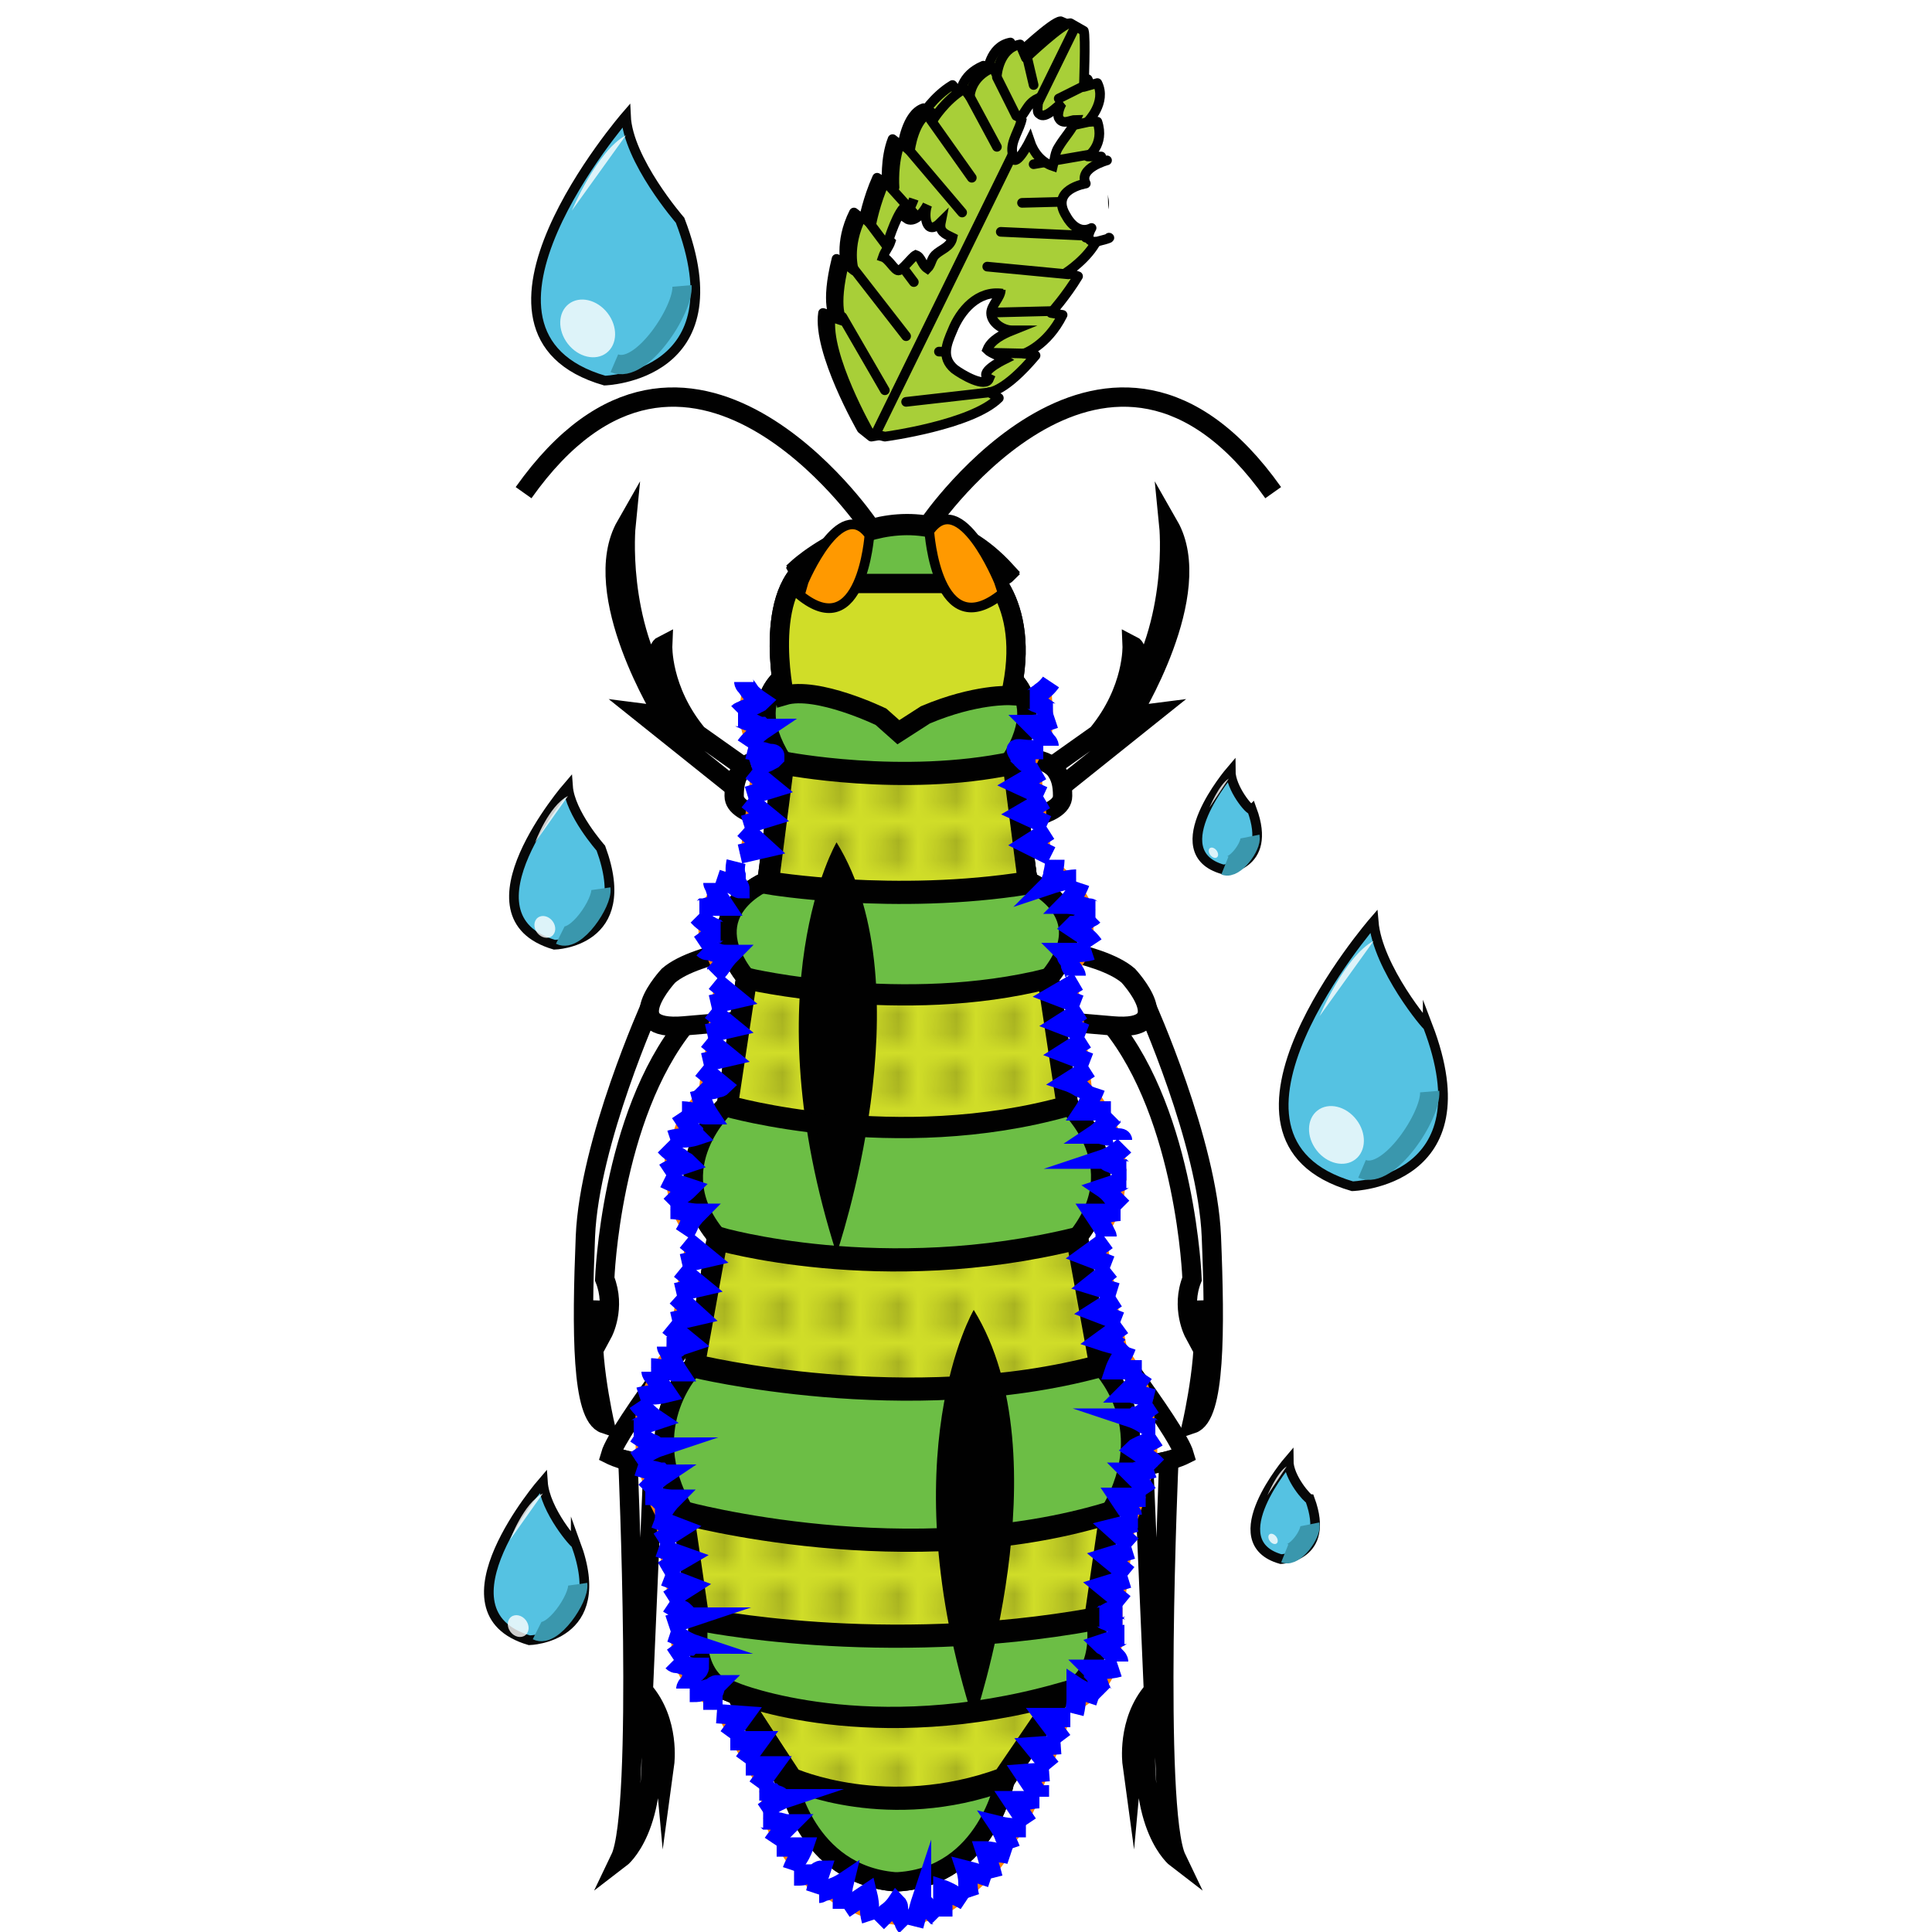 <?xml version="1.0" encoding="utf-8"?>
<!-- Generator: Adobe Illustrator 17.1.0, SVG Export Plug-In . SVG Version: 6.00 Build 0)  -->
<!DOCTYPE svg PUBLIC "-//W3C//DTD SVG 1.1//EN" "http://www.w3.org/Graphics/SVG/1.1/DTD/svg11.dtd">
<svg version="1.1" id="Layer_1" xmlns="http://www.w3.org/2000/svg" xmlns:xlink="http://www.w3.org/1999/xlink" x="0px" y="0px"
	 viewBox="0 0 100 100" enable-background="new 0 0 100 100" xml:space="preserve">
<pattern  y="100" width="2.3" height="2.3" patternUnits="userSpaceOnUse" id="SVGID_3" viewBox="4.1 -6.4 2.3 2.3" overflow="visible">
	<g>
		<polygon fill="none" points="4.1,-6.4 6.4,-6.4 6.4,-4.1 4.1,-4.1 		"/>
		<g>
			<defs>
				<rect id="SVGID_1_" x="4.1" y="-6.4" width="2.3" height="2.3"/>
			</defs>
			<clipPath id="SVGID_2_">
				<use xlink:href="#SVGID_1_"  overflow="visible"/>
			</clipPath>
			<g clip-path="url(#SVGID_2_)">
				<polygon fill="none" points="4.6,-10.5 10.5,-10.5 10.5,-4.6 4.6,-4.6 				"/>
				<polygon fill="none" points="10.5,-4.6 4.6,-4.6 4.6,-10.5 10.5,-10.5 				"/>
			</g>
			<g clip-path="url(#SVGID_2_)">
				<polygon fill="none" points="2.3,-10.5 8.2,-10.5 8.2,-4.6 2.3,-4.6 				"/>
				<polygon fill="none" points="8.2,-4.6 2.3,-4.6 2.3,-10.5 8.2,-10.5 				"/>
			</g>
			<g clip-path="url(#SVGID_2_)">
				<polygon fill="none" points="0,-10.5 5.9,-10.5 5.9,-4.6 0,-4.6 				"/>
				<polygon fill="none" points="5.9,-4.6 0,-4.6 0,-10.5 5.9,-10.5 				"/>
			</g>
			<g clip-path="url(#SVGID_2_)">
				<polygon fill="none" points="4.6,-8.2 10.5,-8.2 10.5,-2.3 4.6,-2.3 				"/>
				<polygon fill="none" points="10.5,-2.3 4.6,-2.3 4.6,-8.2 10.5,-8.2 				"/>
			</g>
			<g clip-path="url(#SVGID_2_)">
				<polygon fill="none" points="2.3,-8.2 8.2,-8.2 8.2,-2.3 2.3,-2.3 				"/>
				<g>
					<polygon fill="none" points="8.2,-2.3 2.3,-2.3 2.3,-8.2 8.2,-8.2 					"/>
					<path fill="#010101" d="M5.6-5.4c0,0.3-0.3,0.5-0.5,0.5c0,0-0.3-0.3-0.3-0.5s0.3-0.5,0.5-0.5S5.6-5.6,5.6-5.4z"/>
				</g>
			</g>
			<g clip-path="url(#SVGID_2_)">
				<polygon fill="none" points="0,-8.2 5.9,-8.2 5.9,-2.3 0,-2.3 				"/>
				<polygon fill="none" points="5.9,-2.3 0,-2.3 0,-8.2 5.9,-8.2 				"/>
			</g>
			<g clip-path="url(#SVGID_2_)">
				<polygon fill="none" points="4.6,-5.9 10.5,-5.9 10.5,0 4.6,0 				"/>
				<polygon fill="none" points="10.5,0 4.6,0 4.6,-5.9 10.5,-5.9 				"/>
			</g>
			<g clip-path="url(#SVGID_2_)">
				<polygon fill="none" points="2.3,-5.9 8.2,-5.9 8.2,0 2.3,0 				"/>
				<polygon fill="none" points="8.2,0 2.3,0 2.3,-5.9 8.2,-5.9 				"/>
			</g>
			<g clip-path="url(#SVGID_2_)">
				<polygon fill="none" points="0,-5.9 5.9,-5.9 5.9,0 0,0 				"/>
				<polygon fill="none" points="5.9,0 0,0 0,-5.9 5.9,-5.9 				"/>
			</g>
		</g>
	</g>
</pattern>
<g id="legs">
	<path fill="#FFFFFF" stroke="#010101" stroke-miterlimit="10" d="M54.2,41.3l5.5-4.4c0,0-0.8,0.1-1.2,0.2c0,0,4-6.4,2-9.9
		c0,0,0.5,5-2.1,8.9c0,0,0.8-2.4,0.2-2.7c0,0,0.1,2.3-1.8,4.6l-2.4,1.7L54.2,41.3z"/>
	<path fill="#FFFFFF" stroke="#010101" stroke-miterlimit="10" d="M52.2,42.5c0,0,2.8-0.2,2.8-1.3c0-0.6-0.1-1-0.4-1.4
		c-0.3-0.3-0.7-0.5-1.3-0.5C53.2,39.4,51.8,42,52.2,42.5z"/>
	<path fill="#FFFFFF" stroke="#010101" stroke-miterlimit="10" d="M59.3,52c0,0,3.2,7.1,3.4,12s0.2,9.3-1,9.7c0,0,1-4.4,0.4-5.9
		c0,0-0.4,0-0.3,1.2c0,0-0.7-1.3-0.1-2.8c0,0-0.3-8.4-4.2-13.2L59.3,52z"/>
	<path fill="#FFFFFF" stroke="#010101" stroke-miterlimit="10" d="M52.5,48.8c0,0,4.4,0.4,5.9,1.7c0,0,2.7,2.9-0.8,2.6
		c-3.5-0.3-3.5-0.3-3.5-0.3S54,50.1,52.5,48.8z"/>
	<path fill="#FFFFFF" stroke="#010101" stroke-miterlimit="10" d="M56,67.6c0,0,4.9,6.3,5.3,7.7c0,0-1.6,0.8-3,0.3l-2.3-3V67.6z"/>
	<path fill="#FFFFFF" stroke="#010101" stroke-miterlimit="10" d="M60.5,75.6c0,0-0.8,18.1,0.4,20.6c0,0-2.1-1.6-1.5-6.9
		c0,0-0.7,0.9-0.8,2c0,0-0.3-2.2,1.1-3.8l-0.5-11.6L60.5,75.6z"/>
	<path fill="#FFFFFF" stroke="#010101" stroke-miterlimit="10" d="M38.7,41.3l-5.5-4.4c0,0,0.8,0.1,1.2,0.2c0,0-4-6.4-2-9.9
		c0,0-0.5,5,2.1,8.9c0,0-0.8-2.4-0.2-2.7c0,0-0.1,2.3,1.8,4.6l2.4,1.7L38.7,41.3z"/>
	<path fill="#FFFFFF" stroke="#010101" stroke-miterlimit="10" d="M40.8,42.5c0,0-2.8-0.2-2.8-1.3c0-0.6,0.1-1,0.4-1.4
		c0.3-0.3,0.7-0.5,1.3-0.5C39.7,39.4,41.2,42,40.8,42.5z"/>
	<path fill="#FFFFFF" stroke="#010101" stroke-miterlimit="10" d="M33.7,52c0,0-3.2,7.1-3.4,12s-0.2,9.3,1,9.7c0,0-1-4.4-0.4-5.9
		c0,0,0.4,0,0.3,1.2c0,0,0.7-1.3,0.1-2.8c0,0,0.3-8.4,4.2-13.2L33.7,52z"/>
	<path fill="#FFFFFF" stroke="#010101" stroke-miterlimit="10" d="M40.5,48.8c0,0-4.4,0.4-5.9,1.7c0,0-2.7,2.9,0.8,2.6
		c3.5-0.3,3.5-0.3,3.5-0.3S38.9,50.1,40.5,48.8z"/>
	<path fill="#FFFFFF" stroke="#010101" stroke-miterlimit="10" d="M36.9,67.6c0,0-4.9,6.3-5.3,7.7c0,0,1.6,0.8,3,0.3l2.3-3V67.6z"/>
	<path fill="#FFFFFF" stroke="#010101" stroke-miterlimit="10" d="M32.5,75.6c0,0,0.8,18.1-0.4,20.6c0,0,2.1-1.6,1.5-6.9
		c0,0,0.7,0.9,0.8,2c0,0,0.3-2.2-1.1-3.8l0.5-11.6L32.5,75.6z"/>
</g>
<g id="basebody">
	<path fill="#FFFFFF" stroke="#000000" stroke-miterlimit="10" d="M54.8,87.7c2.6-0.7,1.9-4,1.9-4l0.8-5.5c2.6-4.5-0.6-7.6-0.6-7.6
		L55.8,64c2.9-3.7-0.5-6.8-0.5-6.8l-1-6.6c2.8-3.4-1.1-5-1.1-5l-0.9-6.2c2.5-4-1.3-5.1-1.3-5.1c-3.9,2.8-9.2,0-9.2,0
		s-3.8,1.1-1.3,5.1l-0.8,6.2c0,0-3.8,1.5-1.1,5l-1,6.6c0,0-3.5,3.2-0.5,6.8L36,70.6c0,0-3.2,3.1-0.6,7.6l0.8,5.5c0,0-0.7,3.3,1.9,4
		l2.7,4.8"/>
	<path fill="#FFFFFF" stroke="#000000" stroke-miterlimit="10" d="M40.8,92.2c0,0,0.9,4.8,5.5,5.2h0.2c4.6-0.3,5.5-5.2,5.5-5.2
		l2.8-4.7"/>
	<path fill="#FFFFFF" stroke="#000000" stroke-miterlimit="10" d="M56.7,83.7c-11,2-20.5,0-20.5,0l-0.8-5.5c0,0,11.7,3.2,22.1,0
		L56.7,83.7z"/>
	<path fill="#FFFFFF" stroke="#000000" stroke-miterlimit="10" d="M57,70.6c-10,2.7-21,0-21,0l1.2-6.6c0,0,8.5,2.5,18.6,0L57,70.6z"
		/>
	<path fill="#FFFFFF" stroke="#000000" stroke-miterlimit="10" d="M55.3,57.1c-8.9,2.5-17.6,0-17.6,0l1-6.6c0,0,8.1,1.9,15.6,0
		L55.3,57.1z"/>
	<path fill="#FFFFFF" stroke="#000000" stroke-miterlimit="10" d="M53.2,45.6c-6.9,1.1-13.4,0-13.4,0l0.8-6.2c0,0,6.1,1.2,11.8,0
		L53.2,45.6z"/>
	<path fill="#FFFFFF" stroke="#000000" stroke-miterlimit="10" d="M54.9,87.5c-9.9,2.8-16.8,0-16.8,0L41,92c0,0,4.9,2.2,10.9,0
		L54.9,87.5z"/>
	<path fill="#FFFFFF" stroke="#000000" stroke-miterlimit="10" d="M45.6,37.1c0,0-3.3-1.6-5-1.1c0,0-1.3-6,1.9-7.1
		c0,0,0.6,0.6,1.7,0.6c1.2,0,5.5,0,5.5,0s0.8-0.2,0.9-0.4c0,0,2.9,1.8,1.7,6.9c0,0-1.8-0.1-4.4,1l-1.4,0.9L45.6,37.1z"/>
	<path fill="#FFFFFF" stroke="#000000" stroke-miterlimit="10" d="M41.3,29.4c0,0,5.8-5.3,10.8,0.2c0,0-0.5,0.5-2.2,0.5
		s-7.1,0-7.1,0S41.6,30.1,41.3,29.4z"/>
</g>
<g id="bodycolor">
	<path fill="#6CBE45" stroke="#010101" stroke-miterlimit="10" d="M54.8,87.7c2.6-0.7,1.9-4,1.9-4l0.8-5.5c2.6-4.5-0.6-7.6-0.6-7.6
		L55.8,64c2.9-3.7-0.5-6.8-0.5-6.8l-1-6.6c2.8-3.4-1.1-5-1.1-5l-0.9-6.2c2.5-4-1.3-5.1-1.3-5.1c-3.9,2.8-9.2,0-9.2,0
		s-3.8,1.1-1.3,5.1l-0.8,6.2c0,0-3.8,1.5-1.1,5l-1,6.6c0,0-3.5,3.2-0.5,6.8L36,70.6c0,0-3.2,3.1-0.6,7.6l0.8,5.5c0,0-0.7,3.3,1.9,4
		l2.7,4.8"/>
	<path fill="#6CBE45" stroke="#010101" stroke-miterlimit="10" d="M40.8,92.2c0,0,0.9,4.8,5.5,5.2h0.2c4.6-0.3,5.5-5.2,5.5-5.2
		l2.8-4.7"/>
	<path fill="#D0DD28" stroke="#010101" stroke-miterlimit="10" d="M56.7,83.7c-11,2-20.5,0-20.5,0l-0.8-5.5c0,0,11.7,3.2,22.1,0
		L56.7,83.7z"/>
	<path fill="#D0DD28" stroke="#010101" stroke-miterlimit="10" d="M57,70.6c-10,2.7-21,0-21,0l1.2-6.6c0,0,8.5,2.5,18.6,0L57,70.6z"
		/>
	<path fill="#D0DD28" stroke="#010101" stroke-miterlimit="10" d="M55.3,57.2c-8.9,2.5-17.6,0-17.6,0l1-6.6c0,0,8.1,1.9,15.6,0
		L55.3,57.2z"/>
	<path fill="#D0DD28" stroke="#010101" stroke-miterlimit="10" d="M53.2,45.6c-6.9,1.1-13.4,0-13.4,0l0.8-6.2c0,0,6.1,1.2,11.8,0
		L53.2,45.6z"/>
	<path fill="#D0DD28" stroke="#010101" stroke-miterlimit="10" d="M54.9,87.6c-9.9,2.8-16.8,0-16.8,0L41,92c0,0,4.9,2.2,10.9,0
		L54.9,87.6z"/>
	<path fill="#D0DD28" stroke="#010101" stroke-miterlimit="10" d="M45.6,37.1c0,0-3.3-1.6-5-1.1c0,0-1.3-6,1.9-7.1
		c0,0,0.6,0.6,1.7,0.6c1.2,0,5.5,0,5.5,0s0.8-0.2,0.9-0.4c0,0,2.9,1.8,1.7,6.9c0,0-1.8-0.1-4.4,1l-1.4,0.9L45.6,37.1z"/>
	<g>
		<g>
			<path fill="none" stroke="#010101" stroke-miterlimit="10" d="M49.8,29.3"/>
		</g>
	</g>
	<path fill="#6CBE45" stroke="#010101" stroke-miterlimit="10" d="M41.3,29.5c0,0,5.8-5.3,10.8,0.2c0,0-0.5,0.5-2.2,0.5
		s-7.1,0-7.1,0S41.6,30.1,41.3,29.5z"/>
</g>
<g id="eyes">
	<path fill="#FF9900" stroke="#010101" stroke-width="0.5" stroke-miterlimit="10" d="M41.6,30.1c0,0,1.9-4.5,3.4-2.4
		c0,0-0.4,5.7-3.6,3.1L41.6,30.1z"/>
	<path fill="#FF9900" stroke="#010101" stroke-width="0.5" stroke-miterlimit="10" d="M51.7,30.1c0,0-2-4.9-3.6-2.6
		c0,0,0.4,6,3.8,3.2L51.7,30.1z"/>
</g>
<g id="antennae">
	<path fill="none" stroke="#010101" stroke-miterlimit="10" d="M48.1,27.1c0,0,9.3-13.6,17.8-1.6"/>
	<path fill="none" stroke="#010101" stroke-miterlimit="10" d="M44.9,27.1c0,0-9.3-13.6-17.8-1.6"/>
</g>
<g id="markings">
	<path fill="#010101" d="M43.3,43.6c0,0-4.4,7.5,0,21.3C43.3,64.9,48,51.2,43.3,43.6z"/>
	<path fill="#010101" d="M50.4,67.8c0,0-4.4,7.5,0,21.3C50.4,89.1,55.1,75.4,50.4,67.8z"/>
</g>
<g id="dots">
	<path fill="url(#SVGID_3)" stroke="#010101" stroke-miterlimit="10" d="M56.6,83.9c-11,2-20.5,0-20.5,0l-0.8-5.5
		c0,0,11.7,3.2,22.1,0L56.6,83.9z"/>
	<path fill="url(#SVGID_3)" stroke="#010101" stroke-miterlimit="10" d="M56.9,70.8c-10,2.7-21,0-21,0l1.2-6.6c0,0,8.5,2.5,18.6,0
		L56.9,70.8z"/>
	<path fill="url(#SVGID_3)" stroke="#010101" stroke-miterlimit="10" d="M55.2,57.3c-8.9,2.5-17.6,0-17.6,0l1-6.6
		c0,0,8.1,1.9,15.6,0L55.2,57.3z"/>
	<path fill="url(#SVGID_3)" stroke="#010101" stroke-miterlimit="10" d="M53.2,45.8c-6.9,1.1-13.4,0-13.4,0l0.8-6.2
		c0,0,6.1,1.2,11.8,0L53.2,45.8z"/>
	<path fill="url(#SVGID_3)" stroke="#010101" stroke-miterlimit="10" d="M55,87.7c-9.9,2.8-16.8,0-16.8,0l2.9,4.5
		c0,0,4.9,2.2,10.9,0L55,87.7z"/>
</g>
<g id="fur">
	<g>
		<g>
			<path fill="#FC8300" stroke="#0000FF" stroke-miterlimit="10" d="M48.5,24.4"/>
		</g>
	</g>
	<g>
		<g>
			<path fill="#FC8300" stroke="#0000FF" stroke-miterlimit="10" d="M-0.5,94.5"/>
		</g>
	</g>
	<g>
		<g>
			<path fill="#FC8300" stroke="#0000FF" stroke-miterlimit="10" d="M55.9,83.5"/>
		</g>
	</g>
	<g>
		<g>
			<g>
				<g>
					<path fill="#FC8300" stroke="#0000FF" stroke-miterlimit="10" d="M54.4,35.3c0,0-0.2,0.3-0.5,0.5c-0.1,0.1-0.3,0.2-0.4,0.3
						c-0.1,0.1-0.2,0.1-0.2,0.1s0.1,0,0.2,0.1s0.3,0.1,0.4,0.2s0.3,0.2,0.4,0.3c0.1,0.1,0.2,0.1,0.2,0.1"/>
				</g>
				<g>
					<path fill="#FC8300" stroke="#0000FF" stroke-miterlimit="10" d="M54.6,37.2c0,0-0.3,0.1-0.6,0.2s-0.6,0.1-0.6,0.1
						s0.1,0.1,0.2,0.2c0.1,0.1,0.2,0.2,0.3,0.3s0.2,0.3,0.3,0.4c0.1,0.1,0.1,0.2,0.1,0.2"/>
				</g>
				<g>
					<path fill="#FC8300" stroke="#0000FF" stroke-miterlimit="10" d="M54,38.8c0,0-0.1,0-0.2,0c-0.1,0-0.3,0-0.5,0
						c-0.3,0-0.7-0.1-0.7,0c0,0,0,0.1,0.1,0.2c0,0.1,0.1,0.1,0.1,0.2c0.1,0.1,0.2,0.1,0.2,0.2c0.1,0.1,0.2,0.1,0.2,0.1
						s0.1,0.1,0.2,0.1c0.1,0.1,0.2,0.1,0.2,0.1"/>
				</g>
				<g>
					<polyline fill="#FC8300" stroke="#0000FF" stroke-miterlimit="10" points="53.9,39.9 52.7,40.6 54,41.2 					"/>
				</g>
				<g>
					<polyline fill="#FC8300" stroke="#0000FF" stroke-miterlimit="10" points="54.1,41.4 52.9,42.1 54.2,42.7 					"/>
				</g>
				<g>
					<polyline fill="#FC8300" stroke="#0000FF" stroke-miterlimit="10" points="54.3,43 53.2,43.7 54.4,44.3 					"/>
				</g>
				<g>
					<path fill="#FC8300" stroke="#0000FF" stroke-miterlimit="10" d="M54.6,44.5c0,0,0,0.3-0.1,0.7c0,0.2-0.1,0.3-0.1,0.4
						c0,0.1-0.1,0.2-0.1,0.2s0.3-0.1,0.7-0.2s0.7-0.1,0.7-0.1"/>
				</g>
				<g>
					<path fill="#FC8300" stroke="#0000FF" stroke-miterlimit="10" d="M55.9,45.7c0,0-0.1,0.3-0.3,0.6s-0.4,0.5-0.4,0.5
						s0.3,0,0.7,0.1c0.2,0,0.3,0.1,0.5,0.1c0.1,0,0.1,0.1,0.2,0.1h0.1"/>
				</g>
				<g>
					<path fill="#FC8300" stroke="#0000FF" stroke-miterlimit="10" d="M56.6,47.4c0,0-0.1,0.1-0.2,0.1c-0.1,0.1-0.2,0.2-0.4,0.2
						c-0.1,0.1-0.3,0.2-0.4,0.2C55.5,48,55.5,48,55.5,48s0.3,0.2,0.6,0.4s0.5,0.5,0.5,0.5"/>
				</g>
				<g>
					<path fill="#FC8300" stroke="#0000FF" stroke-miterlimit="10" d="M56.5,49.2c0,0-0.3,0.1-0.7,0.1s-0.7,0-0.7,0s0.1,0.1,0.1,0.2
						s0.2,0.2,0.2,0.4s0.2,0.3,0.2,0.4c0.1,0.1,0.1,0.2,0.1,0.2"/>
				</g>
				<g>
					<polyline fill="#FC8300" stroke="#0000FF" stroke-miterlimit="10" points="55.8,50.8 54.6,51.5 55.9,52 					"/>
				</g>
				<g>
					<polyline fill="#FC8300" stroke="#0000FF" stroke-miterlimit="10" points="56,52.3 54.9,53 56.2,53.5 					"/>
				</g>
				<g>
					<polyline fill="#FC8300" stroke="#0000FF" stroke-miterlimit="10" points="56.2,53.8 55.1,54.5 56.4,55 					"/>
				</g>
				<g>
					<path fill="#FC8300" stroke="#0000FF" stroke-miterlimit="10" d="M56.4,55.3L55.3,56c0,0,0.3,0.1,0.6,0.3
						c0.2,0.1,0.3,0.1,0.4,0c0.1,0,0.2-0.1,0.2-0.1"/>
				</g>
				<g>
					<path fill="#FC8300" stroke="#0000FF" stroke-miterlimit="10" d="M56.7,56.3c0,0-0.1,0.3-0.3,0.6c-0.1,0.3-0.3,0.6-0.3,0.6
						s0.1,0,0.2,0c0.1,0,0.3,0,0.5,0c0.3,0,0.7,0,0.7,0"/>
				</g>
				<g>
					<path fill="#FC8300" stroke="#0000FF" stroke-miterlimit="10" d="M57.6,57.7c0,0-0.1,0.1-0.1,0.2c-0.1,0.1-0.2,0.2-0.3,0.3
						c-0.2,0.3-0.5,0.5-0.5,0.5s0.1,0,0.2,0s0.3,0.1,0.5,0.1s0.3,0.1,0.5,0.1s0.2,0.1,0.2,0.1"/>
				</g>
				<g>
					<path fill="#FC8300" stroke="#0000FF" stroke-miterlimit="10" d="M58.2,59.3c0,0-0.2,0.2-0.5,0.4S57.1,60,57.1,60
						s0.1,0,0.2,0.1s0.3,0.1,0.4,0.2c0.2,0.1,0.3,0.2,0.4,0.2c0.1,0.1,0.2,0.1,0.2,0.1"/>
				</g>
				<g>
					<path fill="#FC8300" stroke="#0000FF" stroke-miterlimit="10" d="M58.3,61c0,0-0.1,0-0.2,0.1c-0.1,0.1-0.3,0.1-0.4,0.2
						c-0.3,0.1-0.6,0.2-0.6,0.2s0.3,0.2,0.5,0.5c0.2,0.2,0.5,0.5,0.5,0.5"/>
				</g>
				<g>
					<path fill="#FC8300" stroke="#0000FF" stroke-miterlimit="10" d="M58,62.7c0,0-0.3,0-0.7,0.1c-0.2,0-0.3,0-0.5,0
						c-0.1,0-0.2,0-0.2,0s0.2,0.3,0.4,0.6c0.1,0.2,0.2,0.3,0.2,0.4c0.1,0.1,0.1,0.2,0.1,0.2"/>
				</g>
				<g>
					<polyline fill="#FC8300" stroke="#0000FF" stroke-miterlimit="10" points="57.3,64.2 56.2,65 57.5,65.5 					"/>
				</g>
				<g>
					<polyline fill="#FC8300" stroke="#0000FF" stroke-miterlimit="10" points="57.5,65.7 56.5,66.5 57.8,66.9 					"/>
				</g>
				<g>
					<polyline fill="#FC8300" stroke="#0000FF" stroke-miterlimit="10" points="57.8,67.2 56.7,67.9 58,68.4 					"/>
				</g>
				<g>
					<path fill="#FC8300" stroke="#0000FF" stroke-miterlimit="10" d="M58.1,68.6L57,69.4c0,0,0.3,0.1,0.7,0.2
						c0.1,0,0.2,0.1,0.2,0.1c0.1,0,0.1,0,0.2,0c0.1,0,0.2-0.1,0.2-0.1"/>
				</g>
				<g>
					<path fill="#FC8300" stroke="#0000FF" stroke-miterlimit="10" d="M58.3,69.7c0,0-0.1,0.3-0.3,0.6c-0.2,0.3-0.3,0.6-0.3,0.6
						s0.1,0,0.2,0c0.1,0,0.3,0,0.5,0c0.3,0,0.7,0,0.7,0"/>
				</g>
				<g>
					<path fill="#FC8300" stroke="#0000FF" stroke-miterlimit="10" d="M59.2,71.1c0,0-0.2,0.3-0.4,0.5s-0.5,0.5-0.5,0.5s0.1,0,0.2,0
						c0.1,0,0.3,0.1,0.5,0.1c0.3,0.1,0.7,0.2,0.7,0.2"/>
				</g>
				<g>
					<path fill="#FC8300" stroke="#0000FF" stroke-miterlimit="10" d="M59.7,72.7c0,0-0.3,0.2-0.5,0.4c-0.1,0.1-0.3,0.2-0.4,0.2
						c-0.1,0.1-0.2,0.1-0.2,0.1s0.3,0.1,0.6,0.3c0.2,0.1,0.3,0.2,0.4,0.2c0.1,0.1,0.2,0.1,0.2,0.1"/>
				</g>
				<g>
					<path fill="#FC8300" stroke="#0000FF" stroke-miterlimit="10" d="M59.9,74.4c0,0-0.3,0.2-0.6,0.3c-0.2,0.1-0.3,0.1-0.4,0.2
						c-0.1,0-0.2,0.1-0.2,0.1s0.3,0.2,0.6,0.4c0.1,0.1,0.3,0.2,0.4,0.3c0.1,0.1,0.2,0.2,0.2,0.2"/>
				</g>
				<g>
					<path fill="#FC8300" stroke="#0000FF" stroke-miterlimit="10" d="M59.7,76c0,0-0.3,0.1-0.6,0.1c-0.2,0-0.3,0.1-0.4,0.1
						c-0.1,0-0.2,0-0.2,0s0.2,0.2,0.5,0.5c0.2,0.3,0.4,0.6,0.4,0.6"/>
				</g>
				<g>
					<path fill="#FC8300" stroke="#0000FF" stroke-miterlimit="10" d="M59.3,77.5c0,0-0.3,0-0.7,0s-0.7,0-0.7,0s0.2,0.3,0.4,0.6
						c0.1,0.1,0.1,0.1,0.2,0.2c0,0,0.1,0,0.1,0.1l0.1,0.1c0.1,0.1,0.2,0.1,0.2,0.1"/>
				</g>
				<g>
					<polyline fill="#FC8300" stroke="#0000FF" stroke-miterlimit="10" points="58.8,78.8 57.6,79.1 58.6,80 					"/>
				</g>
				<g>
					<polyline fill="#FC8300" stroke="#0000FF" stroke-miterlimit="10" points="58.6,80.2 57.3,80.6 58.4,81.5 					"/>
				</g>
				<g>
					<polyline fill="#FC8300" stroke="#0000FF" stroke-miterlimit="10" points="58.4,81.7 57.1,82.1 58.2,83 					"/>
				</g>
				<g>
					<path fill="#FC8300" stroke="#0000FF" stroke-miterlimit="10" d="M58.1,83.2c0,0-0.1,0-0.2,0.1c-0.1,0-0.3,0.1-0.4,0.1
						c-0.1,0-0.2,0.1-0.2,0.1c-0.1,0-0.1,0.1-0.2,0.1c-0.1,0.1-0.2,0.1-0.2,0.1s0.1,0,0.2,0.1c0.1,0.1,0.3,0.1,0.4,0.2
						c0.2,0.1,0.3,0.2,0.4,0.2c0.1,0.1,0.2,0.1,0.2,0.1"/>
				</g>
				<g>
					<path fill="#FC8300" stroke="#0000FF" stroke-miterlimit="10" d="M58.2,84.6c0,0-0.1,0-0.2,0.1c-0.1,0.1-0.3,0.1-0.4,0.2
						C57.3,85,57,85.1,57,85.1s0.1,0.1,0.2,0.1c0.1,0.1,0.2,0.2,0.3,0.3c0.1,0.1,0.2,0.2,0.3,0.3c0.1,0.1,0.1,0.2,0.1,0.2"/>
				</g>
				<g>
					<path fill="#FC8300" stroke="#0000FF" stroke-miterlimit="10" d="M57.9,86.3c0,0-0.3,0.1-0.7,0.1c-0.2,0-0.3,0-0.5,0
						c-0.1,0-0.2,0-0.2,0s0.1,0.1,0.1,0.2c0.1,0.1,0.2,0.3,0.2,0.4c0.1,0.2,0.1,0.3,0.2,0.5c0,0.1,0.1,0.2,0.1,0.2"/>
				</g>
				<g>
					<path fill="#FC8300" stroke="#0000FF" stroke-miterlimit="10" d="M56.9,87.8c0,0-0.3-0.1-0.6-0.2s-0.6-0.3-0.6-0.3s0,0.1,0,0.2
						s0,0.3,0,0.5c0,0.3-0.1,0.7-0.1,0.7"/>
				</g>
				<g>
					<polyline fill="#FC8300" stroke="#0000FF" stroke-miterlimit="10" points="55.4,88.9 54.1,88.9 55,90.1 					"/>
				</g>
				<g>
					<polyline fill="#FC8300" stroke="#0000FF" stroke-miterlimit="10" points="54.9,90.3 53.5,90.4 54.4,91.5 					"/>
				</g>
				<g>
					<path fill="#FC8300" stroke="#0000FF" stroke-miterlimit="10" d="M54.3,91.7L53,91.8c0,0,0.2,0.3,0.4,0.6
						c0.1,0.1,0.2,0.3,0.3,0.4c0,0.1,0.1,0.1,0.1,0.1V93"/>
				</g>
				<g>
					<path fill="#FC8300" stroke="#0000FF" stroke-miterlimit="10" d="M53.8,93.1c0,0-0.3,0-0.7,0.1c-0.3,0-0.7,0-0.7,0
						s0.2,0.3,0.4,0.6c0.2,0.3,0.4,0.6,0.4,0.6"/>
				</g>
				<g>
					<path fill="#FC8300" stroke="#0000FF" stroke-miterlimit="10" d="M53.1,94.6c0,0-0.3,0-0.7,0c-0.3,0-0.7-0.1-0.7-0.1
						s0.2,0.3,0.3,0.6c0.2,0.3,0.3,0.6,0.3,0.6"/>
				</g>
				<g>
					<path fill="#FC8300" stroke="#0000FF" stroke-miterlimit="10" d="M52.3,96c0,0-0.3-0.1-0.7-0.1c-0.3-0.1-0.6-0.1-0.6-0.1
						s0.1,0.3,0.2,0.7c0.1,0.3,0.2,0.7,0.2,0.7"/>
				</g>
				<g>
					<path fill="#FC8300" stroke="#0000FF" stroke-miterlimit="10" d="M51.3,97.2c0,0-0.3-0.1-0.6-0.2S50,96.8,50,96.8
						s0.1,0.3,0.1,0.7s0.1,0.7,0.1,0.7"/>
				</g>
				<g>
					<path fill="#FC8300" stroke="#0000FF" stroke-miterlimit="10" d="M50,98.4c0,0-0.3-0.2-0.6-0.3c-0.3-0.2-0.6-0.3-0.6-0.3
						s0,0.1,0,0.2s0,0.3,0,0.5s0,0.3,0,0.5c0,0.1,0,0.2,0,0.2"/>
				</g>
				<g>
					<path fill="#FC8300" stroke="#0000FF" stroke-miterlimit="10" d="M48.6,99.2c0,0-0.1-0.1-0.2-0.1c-0.1-0.1-0.2-0.2-0.3-0.3
						c-0.1-0.1-0.2-0.2-0.3-0.3c-0.1-0.1-0.1-0.2-0.1-0.2s-0.1,0.3-0.2,0.7c-0.1,0.3-0.2,0.7-0.2,0.7"/>
				</g>
				<g>
					<path fill="#FC8300" stroke="#0000FF" stroke-miterlimit="10" d="M46.9,99.7c0,0-0.1-0.1-0.1-0.2s-0.1-0.1-0.1-0.2
						c-0.1-0.1-0.1-0.1-0.1-0.2c-0.1-0.2-0.1-0.3-0.1-0.4s-0.1-0.2-0.1-0.2s-0.2,0.3-0.5,0.5c-0.2,0.2-0.5,0.5-0.5,0.5"/>
				</g>
				<g>
					<path fill="#FC8300" stroke="#0000FF" stroke-miterlimit="10" d="M45.1,99.4c0,0-0.1-0.3-0.1-0.7c0-0.3-0.1-0.7-0.1-0.7
						s-0.3,0.2-0.6,0.4c-0.3,0.2-0.6,0.4-0.6,0.4"/>
				</g>
				<g>
					<path fill="#FC8300" stroke="#0000FF" stroke-miterlimit="10" d="M43.6,98.8c0,0,0-0.3,0-0.7c0-0.3,0.1-0.7,0.1-0.7
						s-0.3,0.2-0.6,0.3c-0.2,0.1-0.3,0.2-0.5,0.2C42.5,98,42.4,98,42.4,98"/>
				</g>
				<g>
					<path fill="#FC8300" stroke="#0000FF" stroke-miterlimit="10" d="M42.2,98c0,0,0.1-0.3,0.1-0.6c0.1-0.3,0.2-0.6,0.2-0.6
						s-0.1,0-0.2,0.1C42.2,97,42,97,41.8,97c-0.2,0.1-0.3,0.1-0.5,0.1c-0.1,0-0.2,0-0.2,0"/>
				</g>
				<g>
					<path fill="#FC8300" stroke="#0000FF" stroke-miterlimit="10" d="M41,96.8c0,0,0.1-0.3,0.3-0.6c0.2-0.3,0.3-0.6,0.3-0.6
						s-0.1,0-0.2,0c-0.1,0-0.3,0-0.5,0s-0.3,0-0.5,0c-0.1,0-0.2,0-0.2,0"/>
				</g>
				<g>
					<path fill="#FC8300" stroke="#0000FF" stroke-miterlimit="10" d="M40,95.4c0,0,0.2-0.3,0.4-0.5s0.5-0.5,0.5-0.5s-0.1,0-0.2,0
						c-0.1,0-0.3-0.1-0.5-0.1c-0.2-0.1-0.3-0.1-0.5-0.1c-0.1-0.1-0.2-0.1-0.2-0.1"/>
				</g>
				<g>
					<path fill="#FC8300" stroke="#0000FF" stroke-miterlimit="10" d="M39.5,93.8c0,0,0.3-0.2,0.5-0.4c0.3-0.2,0.6-0.3,0.6-0.3
						s-0.1,0-0.2-0.1c-0.1-0.1-0.3-0.1-0.4-0.2c-0.1,0-0.2-0.1-0.2-0.1h-0.2c-0.1,0-0.1,0-0.2,0h-0.1"/>
				</g>
				<g>
					<polyline fill="#FC8300" stroke="#0000FF" stroke-miterlimit="10" points="39.2,92.5 40,91.4 38.6,91.4 					"/>
				</g>
				<g>
					<polyline fill="#FC8300" stroke="#0000FF" stroke-miterlimit="10" points="38.5,91.2 39.3,90.1 37.8,90.1 					"/>
				</g>
				<g>
					<polyline fill="#FC8300" stroke="#0000FF" stroke-miterlimit="10" points="37.7,89.9 38.5,88.8 37.1,88.7 					"/>
				</g>
				<g>
					<path fill="#FC8300" stroke="#0000FF" stroke-miterlimit="10" d="M36.9,88.5c0,0,0-0.1,0-0.2s0-0.3,0-0.5s0.1-0.3,0.1-0.4
						s0.1-0.2,0.1-0.2s-0.1,0-0.2,0.1c-0.1,0.1-0.3,0.1-0.5,0.2s-0.3,0.1-0.5,0.1c-0.1,0-0.2,0-0.2,0"/>
				</g>
				<g>
					<path fill="#FC8300" stroke="#0000FF" stroke-miterlimit="10" d="M35.5,87.4c0,0,0-0.1,0.1-0.2s0.2-0.3,0.2-0.4
						c0.1-0.1,0.2-0.3,0.3-0.3c0.1-0.1,0.1-0.2,0.1-0.2s-0.1,0-0.2,0c-0.1,0-0.3,0-0.5-0.1c-0.2,0-0.3-0.1-0.5-0.1
						c-0.1,0-0.2-0.1-0.2-0.1"/>
				</g>
				<g>
					<path fill="#FC8300" stroke="#0000FF" stroke-miterlimit="10" d="M34.8,85.8c0,0,0.3-0.2,0.5-0.4c0.1-0.1,0.3-0.2,0.4-0.2
						c0.1-0.1,0.2-0.1,0.2-0.1s-0.3-0.1-0.6-0.3s-0.6-0.3-0.6-0.3"/>
				</g>
				<g>
					<path fill="#FC8300" stroke="#0000FF" stroke-miterlimit="10" d="M34.6,84.1c0,0,0.3-0.1,0.6-0.2s0.6-0.2,0.6-0.2s0,0-0.1,0
						l-0.1-0.1c-0.1-0.1-0.1-0.1-0.2-0.2c-0.1-0.1-0.2-0.1-0.2-0.1c-0.3-0.1-0.6-0.3-0.6-0.3"/>
				</g>
				<g>
					<polyline fill="#FC8300" stroke="#0000FF" stroke-miterlimit="10" points="34.6,82.8 35.7,82.1 34.4,81.6 					"/>
				</g>
				<g>
					<polyline fill="#FC8300" stroke="#0000FF" stroke-miterlimit="10" points="34.3,81.3 35.5,80.6 34.1,80.1 					"/>
				</g>
				<g>
					<polyline fill="#FC8300" stroke="#0000FF" stroke-miterlimit="10" points="34.1,79.8 35.2,79.1 33.9,78.6 					"/>
				</g>
				<g>
					<path fill="#FC8300" stroke="#0000FF" stroke-miterlimit="10" d="M33.9,78.4L33.9,78.4c0.1,0,0.1-0.1,0.2-0.1
						c0.1-0.1,0.2-0.1,0.3-0.2c0.2-0.3,0.4-0.5,0.4-0.5s-0.3,0-0.7-0.1c-0.2,0-0.3-0.1-0.5-0.1c-0.1,0-0.2,0-0.2,0"/>
				</g>
				<g>
					<path fill="#FC8300" stroke="#0000FF" stroke-miterlimit="10" d="M33.4,77.2c0,0,0.2-0.2,0.5-0.5c0.2-0.2,0.5-0.4,0.5-0.4
						s-0.1,0-0.2-0.1c-0.1,0-0.3-0.1-0.5-0.1C33.3,76,33,75.9,33,75.9"/>
				</g>
				<g>
					<path fill="#FC8300" stroke="#0000FF" stroke-miterlimit="10" d="M32.9,75.6c0,0,0.3-0.2,0.6-0.4c0.3-0.2,0.6-0.3,0.6-0.3
						s-0.1,0-0.2-0.1c-0.1-0.1-0.3-0.1-0.4-0.2c-0.3-0.2-0.6-0.4-0.6-0.4"/>
				</g>
				<g>
					<path fill="#FC8300" stroke="#0000FF" stroke-miterlimit="10" d="M32.8,74c0,0,0.1,0,0.2-0.1c0.1-0.1,0.3-0.1,0.4-0.2
						c0.3-0.1,0.6-0.2,0.6-0.2s-0.3-0.2-0.5-0.4c-0.3-0.2-0.5-0.5-0.5-0.5"/>
				</g>
				<g>
					<path fill="#FC8300" stroke="#0000FF" stroke-miterlimit="10" d="M33.1,72.3c0,0,0.3-0.1,0.7-0.1c0.3,0,0.7-0.1,0.7-0.1
						s-0.2-0.3-0.4-0.5c-0.1-0.1-0.2-0.3-0.3-0.4S33.7,71,33.7,71"/>
				</g>
				<g>
					<path fill="#FC8300" stroke="#0000FF" stroke-miterlimit="10" d="M33.7,70.8c0,0,0.3,0,0.7,0.1c0.2,0,0.3,0,0.5,0.1
						c0.1,0,0.2,0,0.2,0s-0.2-0.3-0.3-0.6c-0.1-0.2-0.1-0.3-0.2-0.5c-0.1-0.1-0.1-0.2-0.1-0.2"/>
				</g>
				<g>
					<path fill="#FC8300" stroke="#0000FF" stroke-miterlimit="10" d="M34.5,69.7c0,0,0.1,0,0.2,0.1c0.1,0,0.1,0,0.2,0
						c0.1,0,0.2,0,0.2-0.1c0.3-0.1,0.6-0.2,0.6-0.2l-1.1-0.9"/>
				</g>
				<g>
					<polyline fill="#FC8300" stroke="#0000FF" stroke-miterlimit="10" points="34.8,68.4 36.1,68.1 35,67.1 					"/>
				</g>
				<g>
					<polyline fill="#FC8300" stroke="#0000FF" stroke-miterlimit="10" points="35,66.9 36.3,66.6 35.2,65.7 					"/>
				</g>
				<g>
					<polyline fill="#FC8300" stroke="#0000FF" stroke-miterlimit="10" points="35.3,65.4 36.6,65.1 35.5,64.2 					"/>
				</g>
				<g>
					<path fill="#FC8300" stroke="#0000FF" stroke-miterlimit="10" d="M35.4,63.9c0,0,0.2-0.3,0.3-0.6c0.2-0.3,0.4-0.5,0.4-0.5
						s-0.3,0-0.7-0.1c-0.3-0.1-0.7-0.1-0.7-0.1"/>
				</g>
				<g>
					<path fill="#FC8300" stroke="#0000FF" stroke-miterlimit="10" d="M34.7,62.4c0,0,0.2-0.2,0.5-0.5c0.3-0.2,0.5-0.4,0.5-0.4
						s-0.3-0.1-0.6-0.2S34.4,61,34.4,61"/>
				</g>
				<g>
					<path fill="#FC8300" stroke="#0000FF" stroke-miterlimit="10" d="M34.4,60.7c0,0,0.3-0.2,0.6-0.3s0.6-0.2,0.6-0.2
						s-0.1-0.1-0.2-0.1c-0.1-0.1-0.2-0.2-0.4-0.3c-0.1-0.1-0.3-0.2-0.4-0.3c-0.1-0.1-0.2-0.2-0.2-0.2"/>
				</g>
				<g>
					<path fill="#FC8300" stroke="#0000FF" stroke-miterlimit="10" d="M34.7,59c0,0,0.3-0.1,0.7-0.1c0.3,0,0.6-0.1,0.6-0.1
						s-0.1-0.1-0.1-0.2c-0.1-0.1-0.2-0.2-0.3-0.4c-0.2-0.3-0.4-0.6-0.4-0.6"/>
				</g>
				<g>
					<path fill="#FC8300" stroke="#0000FF" stroke-miterlimit="10" d="M35.3,57.5c0,0,0.3,0,0.7,0.1c0.2,0,0.3,0.1,0.5,0.1
						c0.1,0,0.2,0,0.2,0s-0.2-0.3-0.3-0.6s-0.2-0.7-0.2-0.7"/>
				</g>
				<g>
					<path fill="#FC8300" stroke="#0000FF" stroke-miterlimit="10" d="M36.2,56.2c0,0,0.1,0.1,0.2,0.1c0.1,0.1,0.3,0.1,0.4,0.1
						c0.2,0,0.3-0.1,0.4-0.1c0.1,0,0.2-0.1,0.2-0.1l-1.1-0.9"/>
				</g>
				<g>
					<polyline fill="#FC8300" stroke="#0000FF" stroke-miterlimit="10" points="36.4,55 37.7,54.7 36.6,53.8 					"/>
				</g>
				<g>
					<polyline fill="#FC8300" stroke="#0000FF" stroke-miterlimit="10" points="36.6,53.5 37.9,53.2 36.8,52.3 					"/>
				</g>
				<g>
					<polyline fill="#FC8300" stroke="#0000FF" stroke-miterlimit="10" points="36.8,52 38.1,51.7 37,50.8 					"/>
				</g>
				<g>
					<path fill="#FC8300" stroke="#0000FF" stroke-miterlimit="10" d="M37,50.5c0,0,0.1-0.1,0.1-0.2c0.1-0.1,0.2-0.2,0.3-0.4
						c0.2-0.3,0.4-0.5,0.4-0.5s-0.1,0-0.2,0s-0.3,0-0.5-0.1c-0.2,0-0.3-0.1-0.5-0.1c-0.1,0-0.2-0.1-0.2-0.1"/>
				</g>
				<g>
					<path fill="#FC8300" stroke="#0000FF" stroke-miterlimit="10" d="M36.2,48.9c0,0,0.3-0.2,0.5-0.4c0.1-0.1,0.3-0.2,0.4-0.2
						c0.1-0.1,0.2-0.1,0.2-0.1s-0.1,0-0.2-0.1C37,48.1,37,48,36.9,48s-0.1-0.1-0.2-0.1c-0.1-0.1-0.3-0.2-0.4-0.3
						c-0.1-0.1-0.2-0.2-0.2-0.2"/>
				</g>
				<g>
					<path fill="#FC8300" stroke="#0000FF" stroke-miterlimit="10" d="M36.2,47.1c0,0,0.1,0,0.2-0.1c0.1,0,0.3-0.1,0.5-0.1
						c0.3,0,0.6,0,0.6,0s-0.2-0.3-0.4-0.6c0-0.1-0.1-0.3-0.1-0.4c-0.1-0.1-0.1-0.2-0.1-0.2"/>
				</g>
				<g>
					<path fill="#FC8300" stroke="#0000FF" stroke-miterlimit="10" d="M37.1,45.5c0,0,0.3,0.1,0.6,0.2c0.2,0.1,0.3,0.1,0.4,0.2
						c0.1,0.1,0.2,0.1,0.2,0.1s0-0.1-0.1-0.2s-0.1-0.3-0.1-0.5c-0.1-0.3,0-0.7,0-0.7"/>
				</g>
				<g>
					<polyline fill="#FC8300" stroke="#0000FF" stroke-miterlimit="10" points="38.3,44.2 39.6,43.9 38.5,42.9 					"/>
				</g>
				<g>
					<polyline fill="#FC8300" stroke="#0000FF" stroke-miterlimit="10" points="38.5,42.7 39.8,42.3 38.7,41.4 					"/>
				</g>
				<g>
					<polyline fill="#FC8300" stroke="#0000FF" stroke-miterlimit="10" points="38.7,41.2 40,40.8 38.9,39.9 					"/>
				</g>
				<g>
					<path fill="#FC8300" stroke="#0000FF" stroke-miterlimit="10" d="M38.9,39.7c0,0,0.3-0.1,0.6-0.2c0.2,0,0.3-0.1,0.5-0.2
						c0.1-0.1,0.1-0.1,0.1-0.1v-0.1c0,0,0-0.1-0.2-0.1s-0.3-0.1-0.5-0.1c-0.3,0-0.7-0.1-0.7-0.1"/>
				</g>
				<g>
					<path fill="#FC8300" stroke="#0000FF" stroke-miterlimit="10" d="M38.6,38.6c0,0,0.2-0.3,0.5-0.5c0.2-0.2,0.5-0.4,0.5-0.4
						s-0.1,0-0.2-0.1c-0.1,0-0.3-0.1-0.5-0.2c-0.2-0.1-0.3-0.1-0.5-0.2c-0.1-0.1-0.2-0.1-0.2-0.1"/>
				</g>
				<g>
					<path fill="#FC8300" stroke="#0000FF" stroke-miterlimit="10" d="M38.2,36.9c0,0,0.1-0.1,0.2-0.1c0.1-0.1,0.3-0.1,0.4-0.2
						c0.2-0.1,0.3-0.1,0.4-0.2c0.1,0,0.2-0.1,0.2-0.1s-0.3-0.2-0.5-0.4c-0.1-0.1-0.2-0.3-0.3-0.4s-0.1-0.2-0.1-0.2"/>
				</g>
			</g>
		</g>
	</g>
	<g>
		<g>
			<path fill="#FC8300" stroke="#0000FF" stroke-miterlimit="10" d="M50.8,33.2"/>
		</g>
	</g>
</g>
<g id="leaf">
	<g>
		<path fill="#A8CF38" stroke="#010101" stroke-width="0.5" stroke-linecap="round" stroke-linejoin="round" d="M44.6,22.2
			c0,0-2.3-4-2-6l0.6,0.2c0,0-0.5-0.6,0.1-3l0.5,0.4c0,0-0.4-1.2,0.4-2.8l0.5,0.4c0,0,0.2-1.1,0.7-2.2l0.5,0.3c0,0-0.1-1.3,0.3-2.3
			l0.5,0.4c0,0,0.2-1.7,1.1-2L47.7,6c0,0,0.6-1,1.6-1.6l0.4,0.5c0,0,0-1,1.2-1.5l0.2,0.4c0,0,0.1-1.4,1.2-1.6l0.3,0.7
			c0,0,1.9-1.8,2.3-1.8l0.7,0.3c0.1,0.3,0,2.9,0,2.9l0.7-0.2c0.5,1-0.5,2-0.5,2h0.5c0.4,1.2-0.5,1.8-0.5,1.8L56.4,8
			c0.1,1.1-0.3,2.2-0.3,2.2l0.4-0.1c0.3,0.9-0.9,2.1-0.9,2.1l0.6,0.1c-0.5,1-1.6,1.7-1.6,1.7l0.6,0.2c-0.6,1-1.4,1.9-1.4,1.9
			l0.6,0.1c-0.8,1.6-2,2-2,2l0.6,0.1c-1.6,1.9-2.4,1.9-2.4,1.9l0.5,0.3c-1.4,1.4-6,2.1-6,2.1L44.6,22.2z"/>
		<path fill="#A8CF38" stroke="#010101" stroke-width="0.5" stroke-linecap="round" stroke-linejoin="round" d="M45,22.4
			c0,0-2.3-4-2-6l0.6,0.2c0,0-0.5-0.6,0.1-3l0.5,0.4c0,0-0.4-1.2,0.4-2.8l0.5,0.4c0,0,0.2-1.1,0.7-2.2l0.5,0.3c0,0-0.1-1.3,0.3-2.3
			l0.5,0.4c0,0,0.2-1.7,1.1-2l0.1,0.4c0,0,0.6-1,1.6-1.6L50.2,5c0,0,0-1,1.2-1.5l0.2,0.4c0,0,0.1-1.4,1.2-1.6L53.1,3
			c0,0,1.9-1.8,2.3-1.8l0.7,0.4c0.1,0.3,0,2.9,0,2.9l0.7-0.2c0.5,1-0.5,2-0.5,2h0.5c0.4,1.2-0.5,1.8-0.5,1.8H57
			c0.1,1.1-0.3,2.2-0.3,2.2l0.4-0.1c0.3,0.9-0.9,2.1-0.9,2.1l0.6,0.1c-0.5,1-1.6,1.7-1.6,1.7l0.6,0.2c-0.6,1-1.4,1.9-1.4,1.9
			l0.6,0.1c-0.8,1.6-2,2-2,2l0.6,0.1c-1.6,1.9-2.4,1.9-2.4,1.9l0.5,0.3c-1.4,1.4-5.9,2-5.9,2L45,22.4z"/>
		
			<line fill="none" stroke="#010101" stroke-width="0.5" stroke-linecap="round" stroke-linejoin="round" x1="55.6" y1="1.5" x2="45.3" y2="22.5"/>
		<g>
			
				<line fill="none" stroke="#010101" stroke-width="0.5" stroke-linecap="round" stroke-linejoin="round" x1="53.1" y1="2.7" x2="53.5" y2="4.4"/>
			
				<line fill="none" stroke="#010101" stroke-width="0.5" stroke-linecap="round" stroke-linejoin="round" x1="51.6" y1="4" x2="52.6" y2="6"/>
			
				<line fill="none" stroke="#010101" stroke-width="0.5" stroke-linecap="round" stroke-linejoin="round" x1="50.2" y1="5" x2="51.6" y2="7.6"/>
			
				<line fill="none" stroke="#010101" stroke-width="0.5" stroke-linecap="round" stroke-linejoin="round" x1="48.1" y1="6.1" x2="50.3" y2="9.2"/>
			
				<line fill="none" stroke="#010101" stroke-width="0.5" stroke-linecap="round" stroke-linejoin="round" x1="47" y1="7.7" x2="49.8" y2="11"/>
			
				<line fill="none" stroke="#010101" stroke-width="0.5" stroke-linecap="round" stroke-linejoin="round" x1="46" y1="9.6" x2="48.8" y2="12.7"/>
			
				<line fill="none" stroke="#010101" stroke-width="0.5" stroke-linecap="round" stroke-linejoin="round" x1="44.9" y1="11.4" x2="47.3" y2="14.6"/>
			
				<line fill="none" stroke="#010101" stroke-width="0.5" stroke-linecap="round" stroke-linejoin="round" x1="44.1" y1="13.8" x2="46.9" y2="17.4"/>
			
				<line fill="none" stroke="#010101" stroke-width="0.5" stroke-linecap="round" stroke-linejoin="round" x1="43.6" y1="16.4" x2="45.8" y2="20.2"/>
		</g>
		<g>
			
				<line fill="none" stroke="#010101" stroke-width="0.5" stroke-linecap="round" stroke-linejoin="round" x1="56.4" y1="4.3" x2="54.8" y2="5.1"/>
			
				<line fill="none" stroke="#010101" stroke-width="0.5" stroke-linecap="round" stroke-linejoin="round" x1="56.4" y1="6.3" x2="54.1" y2="6.8"/>
			
				<line fill="none" stroke="#010101" stroke-width="0.5" stroke-linecap="round" stroke-linejoin="round" x1="56.4" y1="8" x2="53.5" y2="8.5"/>
			
				<line fill="none" stroke="#010101" stroke-width="0.5" stroke-linecap="round" stroke-linejoin="round" x1="56.8" y1="10.4" x2="52.9" y2="10.5"/>
			
				<line fill="none" stroke="#010101" stroke-width="0.5" stroke-linecap="round" stroke-linejoin="round" x1="56.2" y1="12.2" x2="51.8" y2="12"/>
			
				<line fill="none" stroke="#010101" stroke-width="0.5" stroke-linecap="round" stroke-linejoin="round" x1="55.3" y1="14.2" x2="51.1" y2="13.8"/>
			
				<line fill="none" stroke="#010101" stroke-width="0.5" stroke-linecap="round" stroke-linejoin="round" x1="54.5" y1="16.1" x2="50.5" y2="16.2"/>
			
				<line fill="none" stroke="#010101" stroke-width="0.5" stroke-linecap="round" stroke-linejoin="round" x1="53.1" y1="18.3" x2="48.6" y2="18.2"/>
			
				<line fill="none" stroke="#010101" stroke-width="0.5" stroke-linecap="round" stroke-linejoin="round" x1="51.3" y1="20.3" x2="46.9" y2="20.8"/>
		</g>
		<path fill="#FFFFFF" stroke="#010101" stroke-width="0.5" stroke-linecap="round" stroke-linejoin="round" d="M57.3,8.3
			c0,0-1.5,0.4-1.1,1.2c0,0-1.9,0.3-1,1.7c0,0,0.5,1,1.3,0.6c0,0-0.5,0.8,0.3,0.7c0.8-0.2,0.6-0.2,0.6-0.2"/>
		<path fill="#FFFFFF" stroke="#010101" stroke-width="0.5" stroke-miterlimit="10" d="M47.3,10.3c-0.1,0.3-0.3,0.6-0.4,1
			c0.4,0.3,0.9-0.3,1.1-0.7c-0.2,0.5-0.1,1.7,0.7,0.9c-0.1,0.5,0.2,0.6,0.6,0.8c-0.1,0.5-0.6,0.6-0.9,0.9c-0.2,0.2-0.2,0.5-0.4,0.7
			c-0.3-0.2-0.3-0.6-0.6-0.7c-0.2,0.1-0.7,0.8-0.9,0.8s-0.5-0.6-0.8-0.7c0.1-0.3,0.3-0.5,0.4-0.8C46,12.4,46,12.4,46,12.4
			c0.1-0.3,0.7-2.1,1.1-1.7"/>
		<path fill="#FFFFFF" stroke="#010101" stroke-width="0.5" stroke-miterlimit="10" d="M52.6,6.3c0.5-0.4,0.5-0.9,1.1-1.2
			c0.1,0.2-0.1,0.7,0.1,0.8c0.3,0.3,0.9-0.4,1.2-0.6c-0.1,0.1-0.3,0.6-0.2,0.8c0.2,0.4,0.6,0.1,0.9,0.1c-0.2,0.5-0.6,0.9-0.9,1.4
			c-0.2,0.3-0.2,0.6-0.3,1c-0.6-0.2-1-0.7-1.2-1.3c-0.2,0.4-0.9,1.6-0.9,0.6c-0.1-0.6,0.4-1.2,0.5-1.8"/>
		<path fill="#FFFFFF" stroke="#010101" stroke-width="0.5" stroke-miterlimit="10" d="M51.8,15c0,0.4-0.5,0.8-0.5,1.2
			c0,0.5,0.6,0.9,1.1,0.9c-0.5,0.2-1.1,0.5-1.3,1c0.2,0.2,0.6,0.3,0.9,0.5c-0.2,0.1-1.4,0.7-0.8,1c-0.2,0.5-1.4-0.2-1.8-0.5
			c-0.7-0.6-0.4-1.3-0.1-2c0.4-1,1.3-2.1,2.6-1.9"/>
	</g>
</g>
<g id="water">
	<g>
		<path fill="#55C2E2" stroke="#070707" stroke-width="0.5" stroke-miterlimit="10" d="M32.4,6c0,0-9.7,11.2-1.1,13.7
			c0,0,7-0.2,3.9-8.3C35.2,11.4,32.5,8.3,32.4,6z"/>
		<path fill="none" stroke="#3A97AD" stroke-miterlimit="10" d="M31.8,18.8c1.4,0.6,3.6-2.8,3.5-4"/>
		
			<ellipse transform="matrix(0.79 -0.613 0.613 0.79 -4.019 22.204)" opacity="0.8" fill="#FFFFFF" enable-background="new    " cx="30.4" cy="17" rx="1.3" ry="1.6"/>
		<path opacity="0.8" fill="#FFFFFF" enable-background="new    " d="M29.6,10.9c0,0,1.3-3.1,2.8-3.9"/>
	</g>
	<g>
		<path fill="#55C2E2" stroke="#070707" stroke-width="0.5" stroke-miterlimit="10" d="M71.1,47.7c0,0-9.7,11.2-1.1,13.7
			c0,0,7-0.2,3.9-8.3C73.9,53.2,71.3,50.1,71.1,47.7z"/>
		<path fill="none" stroke="#3A97AD" stroke-miterlimit="10" d="M70.5,60.5c1.4,0.6,3.6-2.8,3.5-4"/>
		
			<ellipse transform="matrix(0.79 -0.613 0.613 0.79 -21.538 54.711)" opacity="0.8" fill="#FFFFFF" enable-background="new    " cx="69.2" cy="58.8" rx="1.3" ry="1.6"/>
		<path opacity="0.8" fill="#FFFFFF" enable-background="new    " d="M68.3,52.6c0,0,1.3-3.1,2.8-3.9"/>
	</g>
	<g>
		<path fill="#55C2E2" stroke="#070707" stroke-width="0.5" stroke-miterlimit="10" d="M28.1,76.7c0,0-5.8,6.7-0.7,8.2
			c0,0,4.2-0.1,2.4-5C29.8,80,28.2,78.2,28.1,76.7z"/>
		<path fill="none" stroke="#3A97AD" stroke-miterlimit="10" d="M27.8,84.4c0.8,0.4,2.2-1.7,2.1-2.4"/>
		
			<ellipse transform="matrix(0.79 -0.613 0.613 0.79 -45.965 34.076)" opacity="0.8" fill="#FFFFFF" enable-background="new    " cx="26.8" cy="84.2" rx="0.5" ry="0.6"/>
		<path opacity="0.8" fill="#FFFFFF" enable-background="new    " d="M26.4,79.7c0,0,0.7-1.9,1.7-2.4"/>
	</g>
	<g>
		<path fill="#55C2E2" stroke="#070707" stroke-width="0.5" stroke-miterlimit="10" d="M29.4,40.7c0,0-5.8,6.7-0.7,8.2
			c0,0,4.2-0.1,2.4-5C31.1,43.9,29.5,42.1,29.4,40.7z"/>
		<path fill="none" stroke="#3A97AD" stroke-miterlimit="10" d="M29,48.4c0.8,0.4,2.2-1.7,2.1-2.4"/>
		
			<ellipse transform="matrix(0.79 -0.613 0.613 0.79 -23.502 27.343)" opacity="0.8" fill="#FFFFFF" enable-background="new    " cx="28.2" cy="48" rx="0.5" ry="0.6"/>
		<path opacity="0.8" fill="#FFFFFF" enable-background="new    " d="M27.7,43.6c0,0,0.7-1.9,1.7-2.4"/>
	</g>
	<g>
		<path fill="#55C2E2" stroke="#070707" stroke-width="0.5" stroke-miterlimit="10" d="M63.7,39.9c0,0-3.6,4.2-0.4,5.1
			c0,0,2.6-0.1,1.5-3.1C64.7,42,63.7,40.8,63.7,39.9z"/>
		<path fill="none" stroke="#3A97AD" stroke-miterlimit="10" d="M63.4,44.8c0.5,0.2,1.4-1,1.3-1.5"/>
		
			<ellipse transform="matrix(0.791 -0.612 0.612 0.791 -13.857 47.688)" opacity="0.8" fill="#FFFFFF" enable-background="new    " cx="62.8" cy="44.1" rx="0.2" ry="0.3"/>
		<path opacity="0.8" fill="#FFFFFF" enable-background="new    " d="M62.6,41.8c0,0,0.5-1.2,1-1.5"/>
	</g>
	<g>
		<path fill="#55C2E2" stroke="#070707" stroke-width="0.5" stroke-miterlimit="10" d="M66.7,75.6c0,0-3.6,4.2-0.4,5.1
			c0,0,2.6-0.1,1.5-3.1C67.7,77.6,66.7,76.5,66.7,75.6z"/>
		<path fill="none" stroke="#3A97AD" stroke-miterlimit="10" d="M66.5,80.4c0.5,0.2,1.4-1,1.3-1.5"/>
		
			<ellipse transform="matrix(0.79 -0.613 0.613 0.79 -35.024 57.086)" opacity="0.8" fill="#FFFFFF" enable-background="new    " cx="65.9" cy="79.7" rx="0.2" ry="0.3"/>
		<path opacity="0.8" fill="#FFFFFF" enable-background="new    " d="M65.6,77.4c0,0,0.5-1.2,1-1.5"/>
	</g>
</g>
</svg>
